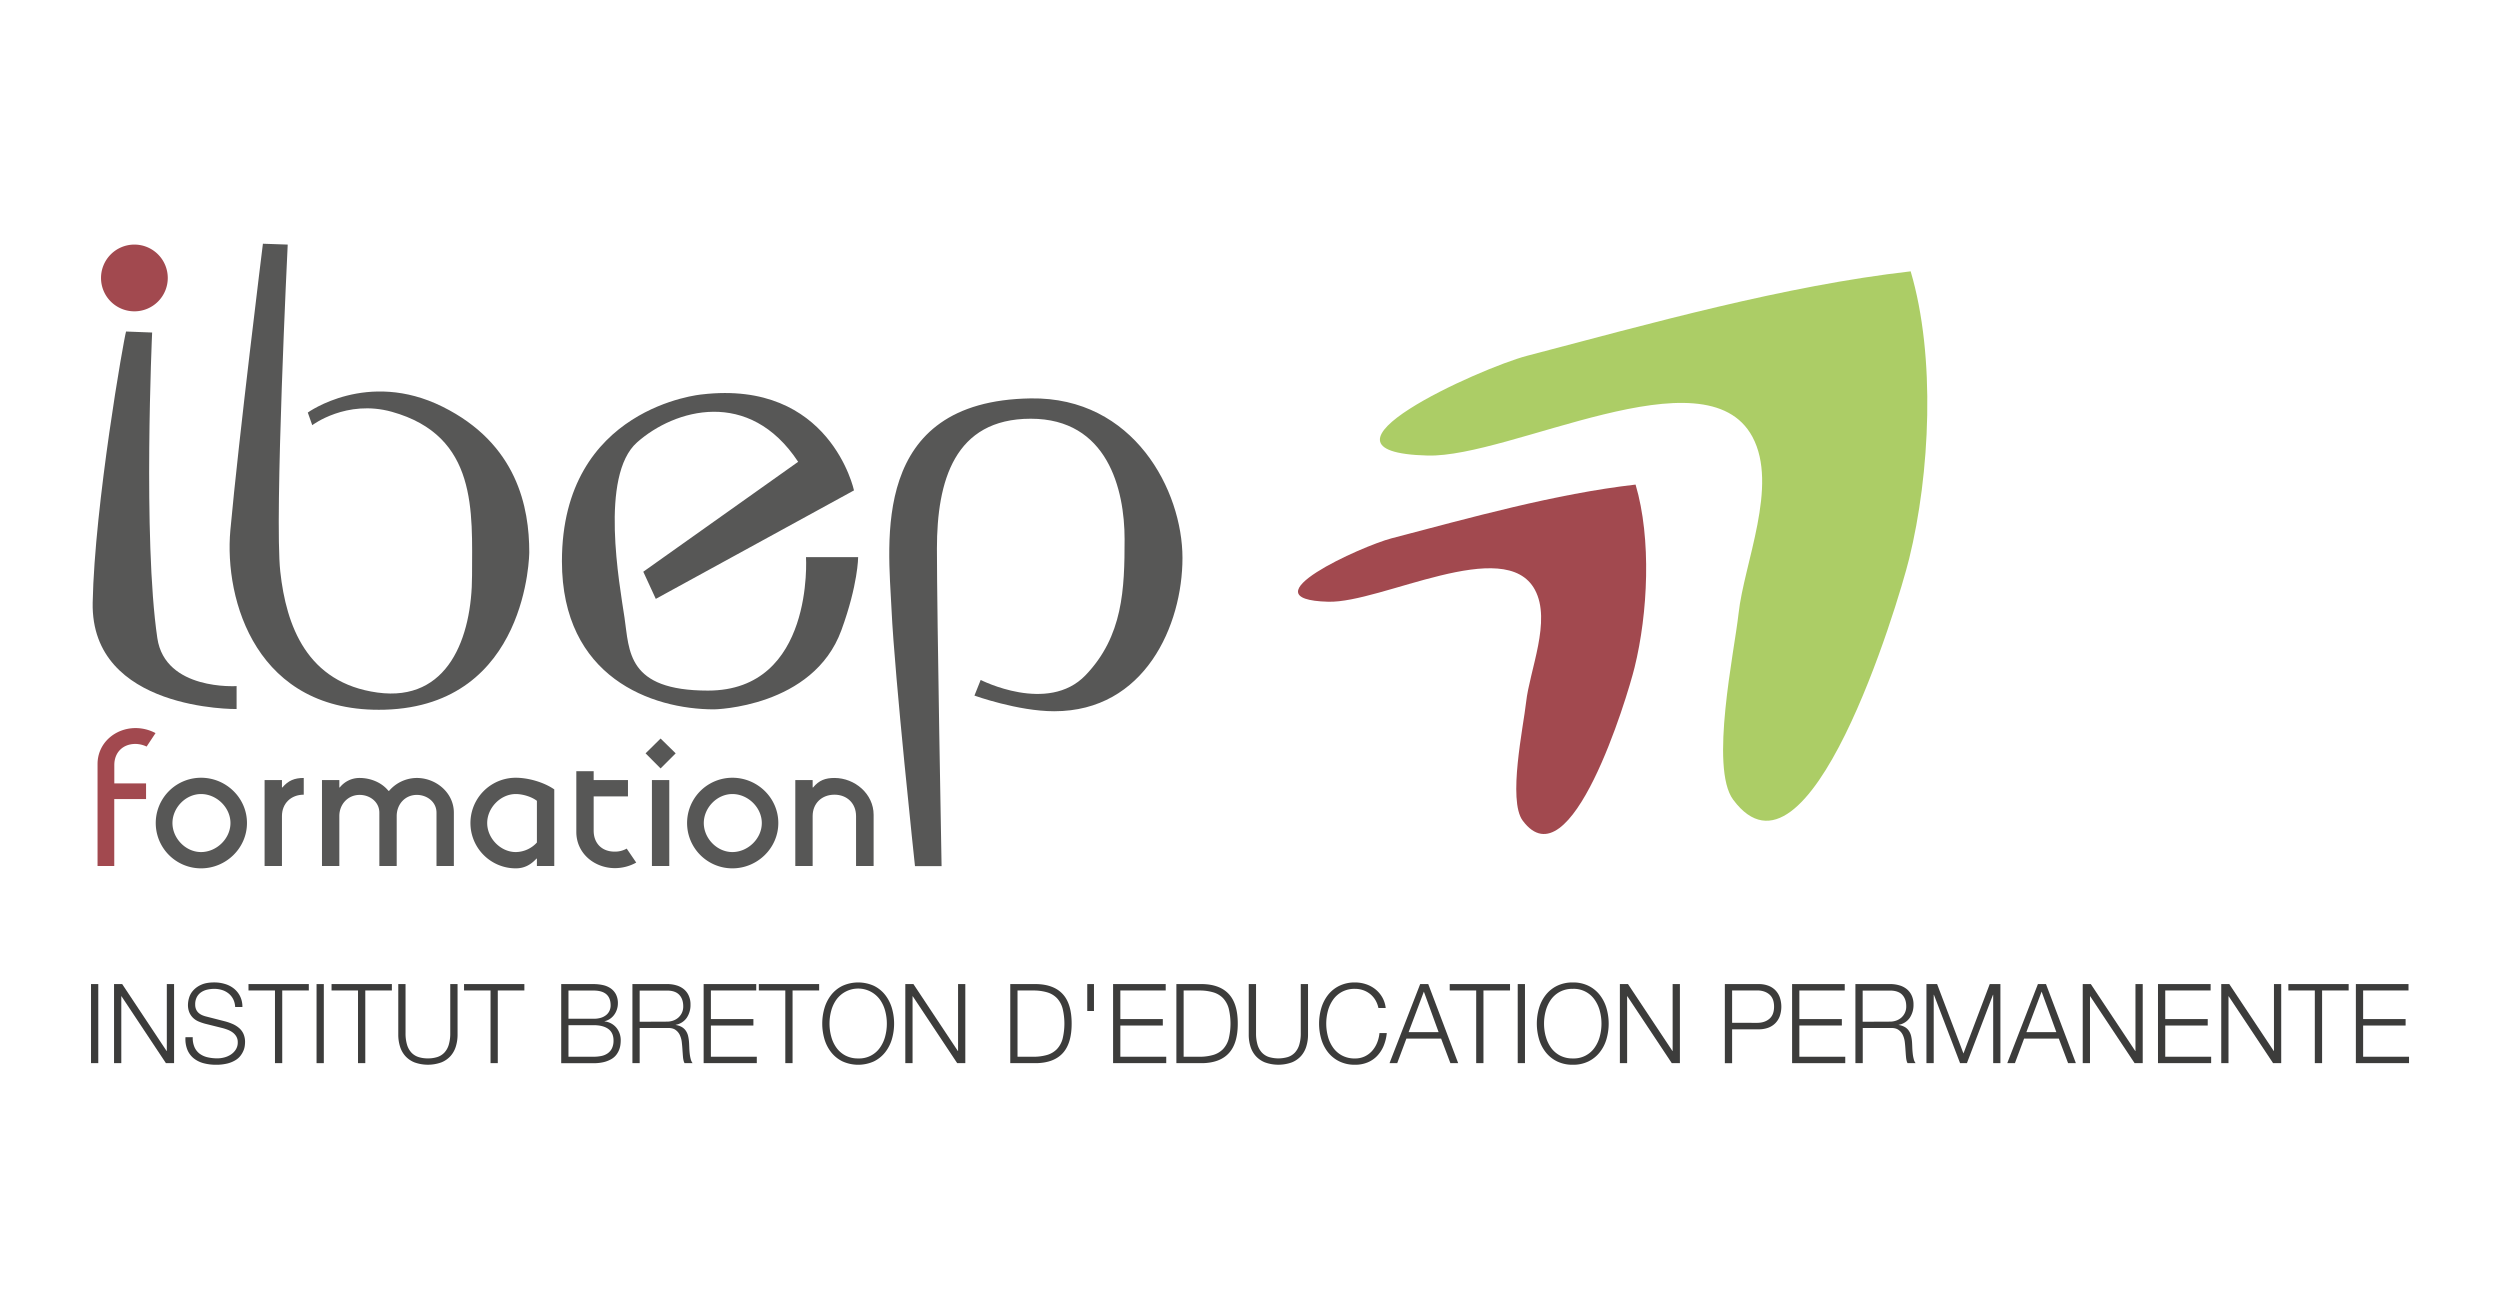 <svg xmlns="http://www.w3.org/2000/svg" viewBox="0 0 2485.98 1301.1"><defs><style>.cls-1{fill:#a2494f;}.cls-2{fill:#575756;}.cls-3{fill:#accd66;}.cls-4{fill:#3c3c3b;}</style></defs><g id="IBEP"><path class="cls-1" d="M1626.4,481.87c-79.86,9.15-164.52,33-242.67,53.43-29.42,7.69-147.8,60.88-62.85,63.07,52.55,1.35,175.87-66.8,205.43-11.86,16.64,30.93-5.26,79.74-8.79,111.91-2.57,23.68-18.38,97.37-3.38,117.57,47.62,64.21,104-122.69,111.28-152.36C1638.67,609.93,1642.36,535.81,1626.4,481.87Z"/><path class="cls-2" d="M286.1,243.21s-13.29,271.23-7.39,325.17,26.49,110.68,96.69,120.3,94-54.75,94-116.61c0-62.88,6.06-138.66-79.81-162.6-45.09-12.55-79.09,13.33-79.09,13.33l-4.43-12.56s59.13-42.88,133.77-5.93,86.46,100.52,86.46,144.86c0,0-.66,152.4-143.67,156.55-127.78,3.7-159.85-109.07-153.57-178.36,8.3-91.27,32.38-285,32.38-285Z"/><path class="cls-2" d="M125.36,329.66l25.92,1S141.94,536,156.45,634.53c7.74,52.44,78.82,47.7,78.82,47.7v22.83S90.1,707.12,92.16,599.27C94.05,501.79,123.28,335.89,125.36,329.66Z"/><path class="cls-1" d="M166.83,276.41a33.19,33.19,0,1,1-33.18-33.2A33.19,33.19,0,0,1,166.83,276.41Z"/><path class="cls-2" d="M697.78,392.23s-139,12.43-139,165.92c0,115.42,89.18,147.24,151.4,147.24,0,0,98.47-1.69,126.53-78.81C853.33,581,853.33,554,853.33,554H801.48S809.86,686.72,704,686.72c-80.87,0-78.08-39.54-83-72.58s-24.89-141,12.45-174.21,111.61-54.46,160.23,19.28l-154,109.31,12.44,27L849.2,487.64S825.62,377.17,697.78,392.23Z"/><path class="cls-2" d="M936.3,861.27H909.85S889.63,673,886.53,606.16s-21.89-207.58,138.43-210c102.66-1.57,150.88,91.77,150.88,158.65s-37.33,152.45-127.56,152.45c-36.08,0-79.31-15.56-79.31-15.56l6.22-15.57s66.89,34.23,104.22-4.65,38.88-85.56,38.88-135.34S1101.18,416.38,1025,416.38s-93.33,62.23-93.33,129.12S936.3,861.27,936.3,861.27Z"/><path class="cls-1" d="M145.8,742.39a26.48,26.48,0,0,0-11.13-2.63c-12.55,0-21,8.5-21,21V779h31.57V794.6H113.62v66.57H97V759.8c0-21,17.6-35.81,37.84-35.81a42.38,42.38,0,0,1,19.82,5Z"/><path class="cls-2" d="M199.92,863.48a45.05,45.05,0,1,1,0-90.1c24.83,0,45.67,20,45.67,45S224.75,863.48,199.92,863.48Zm0-73.89c-15.37,0-28.43,13.7-28.43,28.84s13.06,28.85,28.43,28.85,29.25-13.27,29.25-28.85S215.28,789.59,199.92,789.59Z"/><path class="cls-2" d="M280.37,811.49v49.68H263.11V775.7h17.26v7.37h.42c5.9-7,12.21-9.47,21.26-9.47v16.63C289.42,790.23,280.37,798.86,280.37,811.49Z"/><path class="cls-2" d="M434.05,861.17V808.11c0-10.73-9.47-17.67-19.57-17.67-11.79,0-20,9.46-20,21v49.68H377.22V808.11c0-10.73-9.47-17.67-19.58-17.67-11.78,0-20.21,9.46-20.21,21v49.68H320.18V775.7h17.25v7.37h.43a24.93,24.93,0,0,1,19.78-9.47c10.73,0,21.9,4.41,28.63,12.83h.63a36.5,36.5,0,0,1,27.58-12.83c19.15,0,36.84,14.73,36.84,34.51v53.06Z"/><path class="cls-2" d="M533.89,861.17v-7.38h-.42c-5.68,6.12-12,9.69-20.62,9.69a45.05,45.05,0,1,1,0-90.1c12.41,0,28,4.42,38.31,11.59v76.2Zm0-64.84c-5.47-4.22-14.32-6.74-21-6.74-15.16,0-28.43,13.7-28.43,28.84s13.27,28.85,28.43,28.85a28.85,28.85,0,0,0,21-9.49Z"/><path class="cls-2" d="M611.61,863.27c-20.63,0-38.52-14.74-38.52-36V766.86h17.25v8.84h34.11v16.21H590.34V826c0,12.64,8.22,20.85,20.85,20.85a23.76,23.76,0,0,0,12-3l9.47,13.89A43.69,43.69,0,0,1,611.61,863.27Z"/><path class="cls-2" d="M656.89,764.12l-14.94-15,14.94-14.73,15,14.73Zm-8.62,97V775.7h17.26v85.47Z"/><path class="cls-2" d="M728.28,863.48a45.05,45.05,0,1,1,0-90.1c24.84,0,45.67,20,45.67,45S753.12,863.48,728.28,863.48Zm0-73.89c-15.37,0-28.43,13.7-28.43,28.84s13.06,28.85,28.43,28.85,29.25-13.27,29.25-28.85S743.64,789.59,728.28,789.59Z"/><path class="cls-2" d="M851.25,861.17V811.49c0-12.63-9-21.26-21.47-21.26-12.63,0-21.69,8.63-21.69,21.26v49.68H790.84V775.7h17.25v7.37h.43c5.89-7.16,12.21-9.47,21.26-9.47,20.2,0,38.94,15.78,38.94,36.62v50.95Z"/><path class="cls-3" d="M1899.94,269.82c-125.56,14.37-258.67,51.8-381.51,84-46.27,12.12-232.39,95.73-98.85,99.18,82.64,2.14,276.53-105,323-18.65,26.16,48.63-8.3,125.38-13.81,176-4.07,37.25-28.89,153.08-5.33,184.85,74.89,100.93,163.46-192.94,175-239.57C1919.25,471.18,1925.05,354.62,1899.94,269.82Z"/><path class="cls-4" d="M97.73,978.56v78.64H90.5V978.56Z"/><path class="cls-4" d="M121.5,978.56l44.16,66.54h.22V978.56h7.22v78.64H165l-44.17-66.52h-.21v66.52h-7.22V978.56Z"/><path class="cls-4" d="M193.48,1041.44a16.51,16.51,0,0,0,5.25,6.52,21.59,21.59,0,0,0,7.92,3.45,42.36,42.36,0,0,0,9.77,1,26.5,26.5,0,0,0,6.47-.87,22,22,0,0,0,6.53-2.81,16.67,16.67,0,0,0,5-5,12.94,12.94,0,0,0,2-7.32,10.94,10.94,0,0,0-1.42-5.72,13.54,13.54,0,0,0-3.71-4.08,21.26,21.26,0,0,0-5.05-2.7,47.48,47.48,0,0,0-5.42-1.71L204,1018a49.58,49.58,0,0,1-6.42-2.2,18,18,0,0,1-5.47-3.52,16.78,16.78,0,0,1-3.77-5.4,19.15,19.15,0,0,1-1.43-7.81,25.78,25.78,0,0,1,1.06-6.73,18.77,18.77,0,0,1,4-7.27,23.06,23.06,0,0,1,8-5.78c3.39-1.59,7.75-2.37,13.06-2.37a36.1,36.1,0,0,1,10.72,1.55,25.75,25.75,0,0,1,8.92,4.62,22.92,22.92,0,0,1,6.1,7.65,23.53,23.53,0,0,1,2.28,10.63h-7.21a19,19,0,0,0-2-7.88,17.54,17.54,0,0,0-4.56-5.61,19.9,19.9,0,0,0-6.48-3.42,25.76,25.76,0,0,0-7.7-1.15,31.25,31.25,0,0,0-7.16.82,17.73,17.73,0,0,0-6.06,2.65,13.45,13.45,0,0,0-4.19,4.79,15.5,15.5,0,0,0-1.59,7.38,11.8,11.8,0,0,0,.9,4.79,10.13,10.13,0,0,0,2.49,3.47,13.56,13.56,0,0,0,3.66,2.32,26.44,26.44,0,0,0,4.41,1.42l18.48,4.74a54.22,54.22,0,0,1,7.59,2.69,25.59,25.59,0,0,1,6.26,4,16.87,16.87,0,0,1,4.25,5.79,19.9,19.9,0,0,1,1.54,8.26,30.44,30.44,0,0,1-.27,3.52,18.22,18.22,0,0,1-1.27,4.69,22.93,22.93,0,0,1-2.87,5,17.7,17.7,0,0,1-5.1,4.57,28.75,28.75,0,0,1-8,3.31,45.93,45.93,0,0,1-11.47,1.27,47.27,47.27,0,0,1-12.43-1.58,26.72,26.72,0,0,1-9.76-4.92,21.36,21.36,0,0,1-6.21-8.47,28.47,28.47,0,0,1-1.86-12.44h7.22A22.78,22.78,0,0,0,193.48,1041.44Z"/><path class="cls-4" d="M307.09,978.56v6.38H280.65v72.26h-7.22V984.94H247.1v-6.38Z"/><path class="cls-4" d="M322,978.56v78.64h-7.22V978.56Z"/><path class="cls-4" d="M389.68,978.56v6.38H363.24v72.26H356V984.94H329.69v-6.38Z"/><path class="cls-4" d="M403.27,978.56v48.7a39.28,39.28,0,0,0,1.49,11.61,19.7,19.7,0,0,0,4.34,7.82,16.88,16.88,0,0,0,7,4.41,29.7,29.7,0,0,0,9.34,1.36,30.19,30.19,0,0,0,9.45-1.36,16.75,16.75,0,0,0,7-4.41,19.6,19.6,0,0,0,4.36-7.82,39.64,39.64,0,0,0,1.48-11.61v-48.7H455v50.34a39.43,39.43,0,0,1-1.65,11.5,25.63,25.63,0,0,1-5.2,9.55,24.65,24.65,0,0,1-9.14,6.43,39.55,39.55,0,0,1-27,0,24.66,24.66,0,0,1-9.12-6.43,25.63,25.63,0,0,1-5.2-9.55,39.43,39.43,0,0,1-1.65-11.5V978.56Z"/><path class="cls-4" d="M521.43,978.56v6.38H495v72.26h-7.21V984.94H461.44v-6.38Z"/><path class="cls-4" d="M590.13,978.56a44.28,44.28,0,0,1,9.17.94,21.83,21.83,0,0,1,7.76,3.19,16.9,16.9,0,0,1,5.36,5.95,19.11,19.11,0,0,1,2,9.2,18.92,18.92,0,0,1-1,6,18.43,18.43,0,0,1-2.71,5.3,17.31,17.31,0,0,1-4.14,4,14.74,14.74,0,0,1-5.36,2.32v.22a17.71,17.71,0,0,1,11.68,6.23,19.53,19.53,0,0,1,4.35,12.95,32.68,32.68,0,0,1-.32,4.23,21.1,21.1,0,0,1-1.27,4.85,20.85,20.85,0,0,1-2.76,4.9,16.78,16.78,0,0,1-4.83,4.25,29,29,0,0,1-7.43,3,42.14,42.14,0,0,1-10.56,1.15H558.06V978.56Zm0,34.48a24.14,24.14,0,0,0,7.53-1,15.47,15.47,0,0,0,5.31-2.86,11.89,11.89,0,0,0,3.18-4.25,12.61,12.61,0,0,0,1.06-5.16q0-14.78-17.08-14.78H565.28V1013Zm0,37.78a39.88,39.88,0,0,0,7.64-.71,17,17,0,0,0,6.37-2.6,13.21,13.21,0,0,0,4.35-5,17.44,17.44,0,0,0,1.59-7.88q0-7.61-5.15-11.42c-3.43-2.51-8.37-3.79-14.8-3.79H565.28v31.4Z"/><path class="cls-4" d="M663.59,978.56a31.35,31.35,0,0,1,8.86,1.22,20.91,20.91,0,0,1,7.33,3.68,17.75,17.75,0,0,1,5,6.4,21.19,21.19,0,0,1,1.86,9.2,22.74,22.74,0,0,1-3.72,13,16.93,16.93,0,0,1-11,7v.21a16.42,16.42,0,0,1,6.16,2.06,12.29,12.29,0,0,1,4,3.8,15.68,15.68,0,0,1,2.23,5.33,40.28,40.28,0,0,1,.9,6.55c.07,1.33.14,2.93.21,4.85s.21,3.83.42,5.78a37.47,37.47,0,0,0,1,5.51,10.63,10.63,0,0,0,1.86,4h-8a9.94,9.94,0,0,1-1-2.68,23.7,23.7,0,0,1-.53-3.32c-.1-1.13-.19-2.26-.26-3.34s-.15-2.06-.22-2.88q-.21-4.18-.69-8.31a23.33,23.33,0,0,0-2-7.39,12.92,12.92,0,0,0-4.45-5.23c-2-1.32-4.62-1.92-8-1.76H636.09v34.91h-7.22V978.56Zm-.54,37.34a18.67,18.67,0,0,0,6.27-1,15.58,15.58,0,0,0,5.2-3,14.67,14.67,0,0,0,3.56-4.78,14.87,14.87,0,0,0,1.32-6.45q0-7.26-4-11.47t-12.32-4.18h-27v31Z"/><path class="cls-4" d="M752,978.56v6.38H706.91v28.43h42.26v6.39H706.91v31.06h45.65v6.38H699.69V978.56Z"/><path class="cls-4" d="M814.56,978.56v6.38H788.12v72.26H780.9V984.94H754.57v-6.38Z"/><path class="cls-4" d="M819.87,1002.35a39.26,39.26,0,0,1,6.69-13.05,32.24,32.24,0,0,1,11.2-9,38,38,0,0,1,31.26,0,32.43,32.43,0,0,1,11.15,9,39.45,39.45,0,0,1,6.69,13.05,55.26,55.26,0,0,1,0,31.08,38.72,38.72,0,0,1-6.69,13,32.64,32.64,0,0,1-11.15,9,38,38,0,0,1-31.26,0,32.45,32.45,0,0,1-11.2-9,38.54,38.54,0,0,1-6.69-13,55.26,55.26,0,0,1,0-31.08Zm6.64,28.15a33.94,33.94,0,0,0,5.08,11.12,25.86,25.86,0,0,0,8.88,7.88,26.5,26.5,0,0,0,12.95,3,25.11,25.11,0,0,0,21.7-10.84,34.39,34.39,0,0,0,5.1-11.12,49.2,49.2,0,0,0,0-25.27,34.72,34.72,0,0,0-5.1-11.09,26.79,26.79,0,0,0-43.53,0,34.26,34.26,0,0,0-5.08,11.09,49.2,49.2,0,0,0,0,25.27Z"/><path class="cls-4" d="M908.31,978.56l44.16,66.54h.22V978.56h7.21v78.64h-8.07l-44.16-66.52h-.22v66.52h-7.21V978.56Z"/><path class="cls-4" d="M1030.82,978.56q17.31.45,26.07,10.08t8.75,29.24q0,19.61-8.75,29.25t-26.07,10.07H1004.6V978.56Zm-3.61,72.26a48.55,48.55,0,0,0,14.08-1.81,22.54,22.54,0,0,0,9.71-5.79,24.21,24.21,0,0,0,5.63-10.25,64.15,64.15,0,0,0,0-30.18,24.27,24.27,0,0,0-5.63-10.25,22.5,22.5,0,0,0-9.71-5.77,48.5,48.5,0,0,0-14.08-1.83h-15.39v65.88Z"/><path class="cls-4" d="M1087.84,978.56v26.77h-6.69V978.56Z"/><path class="cls-4" d="M1159.18,978.56v6.38h-45.12v28.43h42.24v6.39h-42.24v31.06h45.64v6.38h-52.86V978.56Z"/><path class="cls-4" d="M1196,978.56q17.29.45,26.07,10.08t8.75,29.24q0,19.61-8.75,29.25T1196,1057.2h-26.22V978.56Zm-3.61,72.26a48.36,48.36,0,0,0,14.06-1.81,22.43,22.43,0,0,0,9.73-5.79,24.32,24.32,0,0,0,5.63-10.25,64.5,64.5,0,0,0,0-30.18,24.38,24.38,0,0,0-5.63-10.25,22.4,22.4,0,0,0-9.73-5.77,48.31,48.31,0,0,0-14.06-1.83H1177v65.88Z"/><path class="cls-4" d="M1249,978.56v48.7a40,40,0,0,0,1.48,11.61,19.72,19.72,0,0,0,4.36,7.82,16.81,16.81,0,0,0,7,4.41,33.13,33.13,0,0,0,18.79,0,16.75,16.75,0,0,0,7-4.41,19.7,19.7,0,0,0,4.34-7.82,39.25,39.25,0,0,0,1.5-11.61v-48.7h7.22v50.34a39.43,39.43,0,0,1-1.66,11.5,25.61,25.61,0,0,1-5.19,9.55,24.7,24.7,0,0,1-9.13,6.43,39.55,39.55,0,0,1-27,0,24.7,24.7,0,0,1-9.13-6.43,25.65,25.65,0,0,1-5.21-9.55,39.42,39.42,0,0,1-1.64-11.5V978.56Z"/><path class="cls-4" d="M1367.54,994.25a22.47,22.47,0,0,0-5.32-6,23.91,23.91,0,0,0-6.9-3.69,24.73,24.73,0,0,0-7.91-1.26,26.42,26.42,0,0,0-13,3,25.87,25.87,0,0,0-8.86,7.87,34.72,34.72,0,0,0-5.1,11.09,49.49,49.49,0,0,0,0,25.27,34.39,34.39,0,0,0,5.1,11.12,25.8,25.8,0,0,0,8.86,7.88,26.53,26.53,0,0,0,13,3,22.27,22.27,0,0,0,9.56-2,22.82,22.82,0,0,0,7.32-5.39,28,28,0,0,0,5-8,34.23,34.23,0,0,0,2.44-9.84H1379a44.32,44.32,0,0,1-3.29,13.11,32.71,32.71,0,0,1-6.59,9.89,27.79,27.79,0,0,1-9.5,6.28,32,32,0,0,1-12.16,2.21,34.82,34.82,0,0,1-15.66-3.36,32.64,32.64,0,0,1-11.2-9,39.09,39.09,0,0,1-6.69-13,55.26,55.26,0,0,1,0-31.08,39.83,39.83,0,0,1,6.69-13.05,32.42,32.42,0,0,1,11.2-9,34.82,34.82,0,0,1,15.66-3.36,34.17,34.17,0,0,1,10.56,1.65,30.56,30.56,0,0,1,9.36,4.9,28.58,28.58,0,0,1,7,8,27.72,27.72,0,0,1,3.56,10.89h-7.24A25.67,25.67,0,0,0,1367.54,994.25Z"/><path class="cls-4" d="M1420.24,978.56,1450,1057.2h-7.74l-9.24-24.43h-34.51l-9.13,24.43h-7.65l30.48-78.64Zm10.3,47.81-14.66-40.31-15.18,40.31Z"/><path class="cls-4" d="M1501.56,978.56v6.38h-26.42v72.26h-7.23V984.94h-26.32v-6.38Z"/><path class="cls-4" d="M1516.43,978.56v78.64h-7.22V978.56Z"/><path class="cls-4" d="M1530.44,1002.35a39.08,39.08,0,0,1,6.69-13.05,32.39,32.39,0,0,1,11.19-9,34.89,34.89,0,0,1,15.67-3.36,34.43,34.43,0,0,1,15.6,3.36,32.34,32.34,0,0,1,11.15,9,39.08,39.08,0,0,1,6.69,13.05,55.26,55.26,0,0,1,0,31.08,38.36,38.36,0,0,1-6.69,13,32.55,32.55,0,0,1-11.15,9,34.43,34.43,0,0,1-15.6,3.36,34.89,34.89,0,0,1-15.67-3.36,32.6,32.6,0,0,1-11.19-9,38.36,38.36,0,0,1-6.69-13,55.26,55.26,0,0,1,0-31.08Zm6.64,28.15a34.37,34.37,0,0,0,5.09,11.12,25.92,25.92,0,0,0,8.87,7.88,26.56,26.56,0,0,0,13,3,25.12,25.12,0,0,0,21.71-10.84,34.16,34.16,0,0,0,5.09-11.12,48.92,48.92,0,0,0,0-25.27,34.49,34.49,0,0,0-5.09-11.09A25.18,25.18,0,0,0,1564,983.3a26.45,26.45,0,0,0-13,3,26,26,0,0,0-8.87,7.87,34.7,34.7,0,0,0-5.09,11.09,48.92,48.92,0,0,0,0,25.27Z"/><path class="cls-4" d="M1618.87,978.56l44.18,66.54h.21V978.56h7.22v78.64h-8.07l-44.17-66.52H1618v66.52h-7.21V978.56Z"/><path class="cls-4" d="M1748.83,978.56a26.77,26.77,0,0,1,9.24,1.5,19.07,19.07,0,0,1,7.11,4.39,20.05,20.05,0,0,1,4.57,7.11,29,29,0,0,1,0,19,19.62,19.62,0,0,1-4.57,7.09,19.24,19.24,0,0,1-7.11,4.41,27,27,0,0,1-9.24,1.48H1722.4v33.71h-7.22V978.56Zm-1.6,38.55c5,0,9.1-1.32,12.22-4s4.67-6.67,4.67-12.11-1.57-9.47-4.67-12.11-7.18-4-12.22-4H1722.4v32.17Z"/><path class="cls-4" d="M1834.39,978.56v6.38h-45.12v28.43h42.25v6.39h-42.25v31.06h45.64v6.38h-52.86V978.56Z"/><path class="cls-4" d="M1879.74,978.56a31.28,31.28,0,0,1,8.85,1.22,20.78,20.78,0,0,1,7.34,3.68,17.73,17.73,0,0,1,5,6.4,21.19,21.19,0,0,1,1.85,9.2,22.81,22.81,0,0,1-3.71,13,16.88,16.88,0,0,1-11,7v.21a16.43,16.43,0,0,1,6.15,2.06,12.13,12.13,0,0,1,4,3.8,15.7,15.7,0,0,1,2.24,5.33,40.28,40.28,0,0,1,.9,6.55c.07,1.33.14,2.93.21,4.85s.23,3.83.44,5.78a33.9,33.9,0,0,0,1,5.51,10.33,10.33,0,0,0,1.84,4h-8a10.28,10.28,0,0,1-1-2.68,23.7,23.7,0,0,1-.52-3.32c-.11-1.13-.2-2.26-.27-3.34s-.14-2.06-.21-2.88q-.22-4.18-.69-8.31a23.6,23.6,0,0,0-2-7.39,12.89,12.89,0,0,0-4.47-5.23c-1.93-1.32-4.61-1.92-8-1.76h-27.38v34.91H1845V978.56Zm-.54,37.34a18.67,18.67,0,0,0,6.27-1,15.58,15.58,0,0,0,5.2-3,14.51,14.51,0,0,0,4.88-11.23q0-7.26-4-11.47t-12.32-4.18h-27v31Z"/><path class="cls-4" d="M1926.24,978.56l26.21,69,26.13-69h10.61v78.64H1982v-68h-.2l-25.92,68h-6.8l-26-68h-.21v68h-7.23V978.56Z"/><path class="cls-4" d="M2034.52,978.56l29.72,78.64h-7.74l-9.24-24.43h-34.51l-9.13,24.43H1996l30.48-78.64Zm10.3,47.81-14.66-40.31L2015,1026.37Z"/><path class="cls-4" d="M2079.1,978.56l44.18,66.54h.21V978.56h7.22v78.64h-8.07l-44.17-66.52h-.2v66.52h-7.22V978.56Z"/><path class="cls-4" d="M2198.23,978.56v6.38H2153.1v28.43h42.25v6.39H2153.1v31.06h45.65v6.38h-52.86V978.56Z"/><path class="cls-4" d="M2216.79,978.56,2261,1045.1h.21V978.56h7.21v78.64h-8.07l-44.16-66.52H2216v66.52h-7.21V978.56Z"/><path class="cls-4" d="M2335.49,978.56v6.38h-26.42v72.26h-7.23V984.94h-26.32v-6.38Z"/><path class="cls-4" d="M2395,978.56v6.38h-45.12v28.43h42.24v6.39h-42.24v31.06h45.64v6.38h-52.86V978.56Z"/></g></svg>